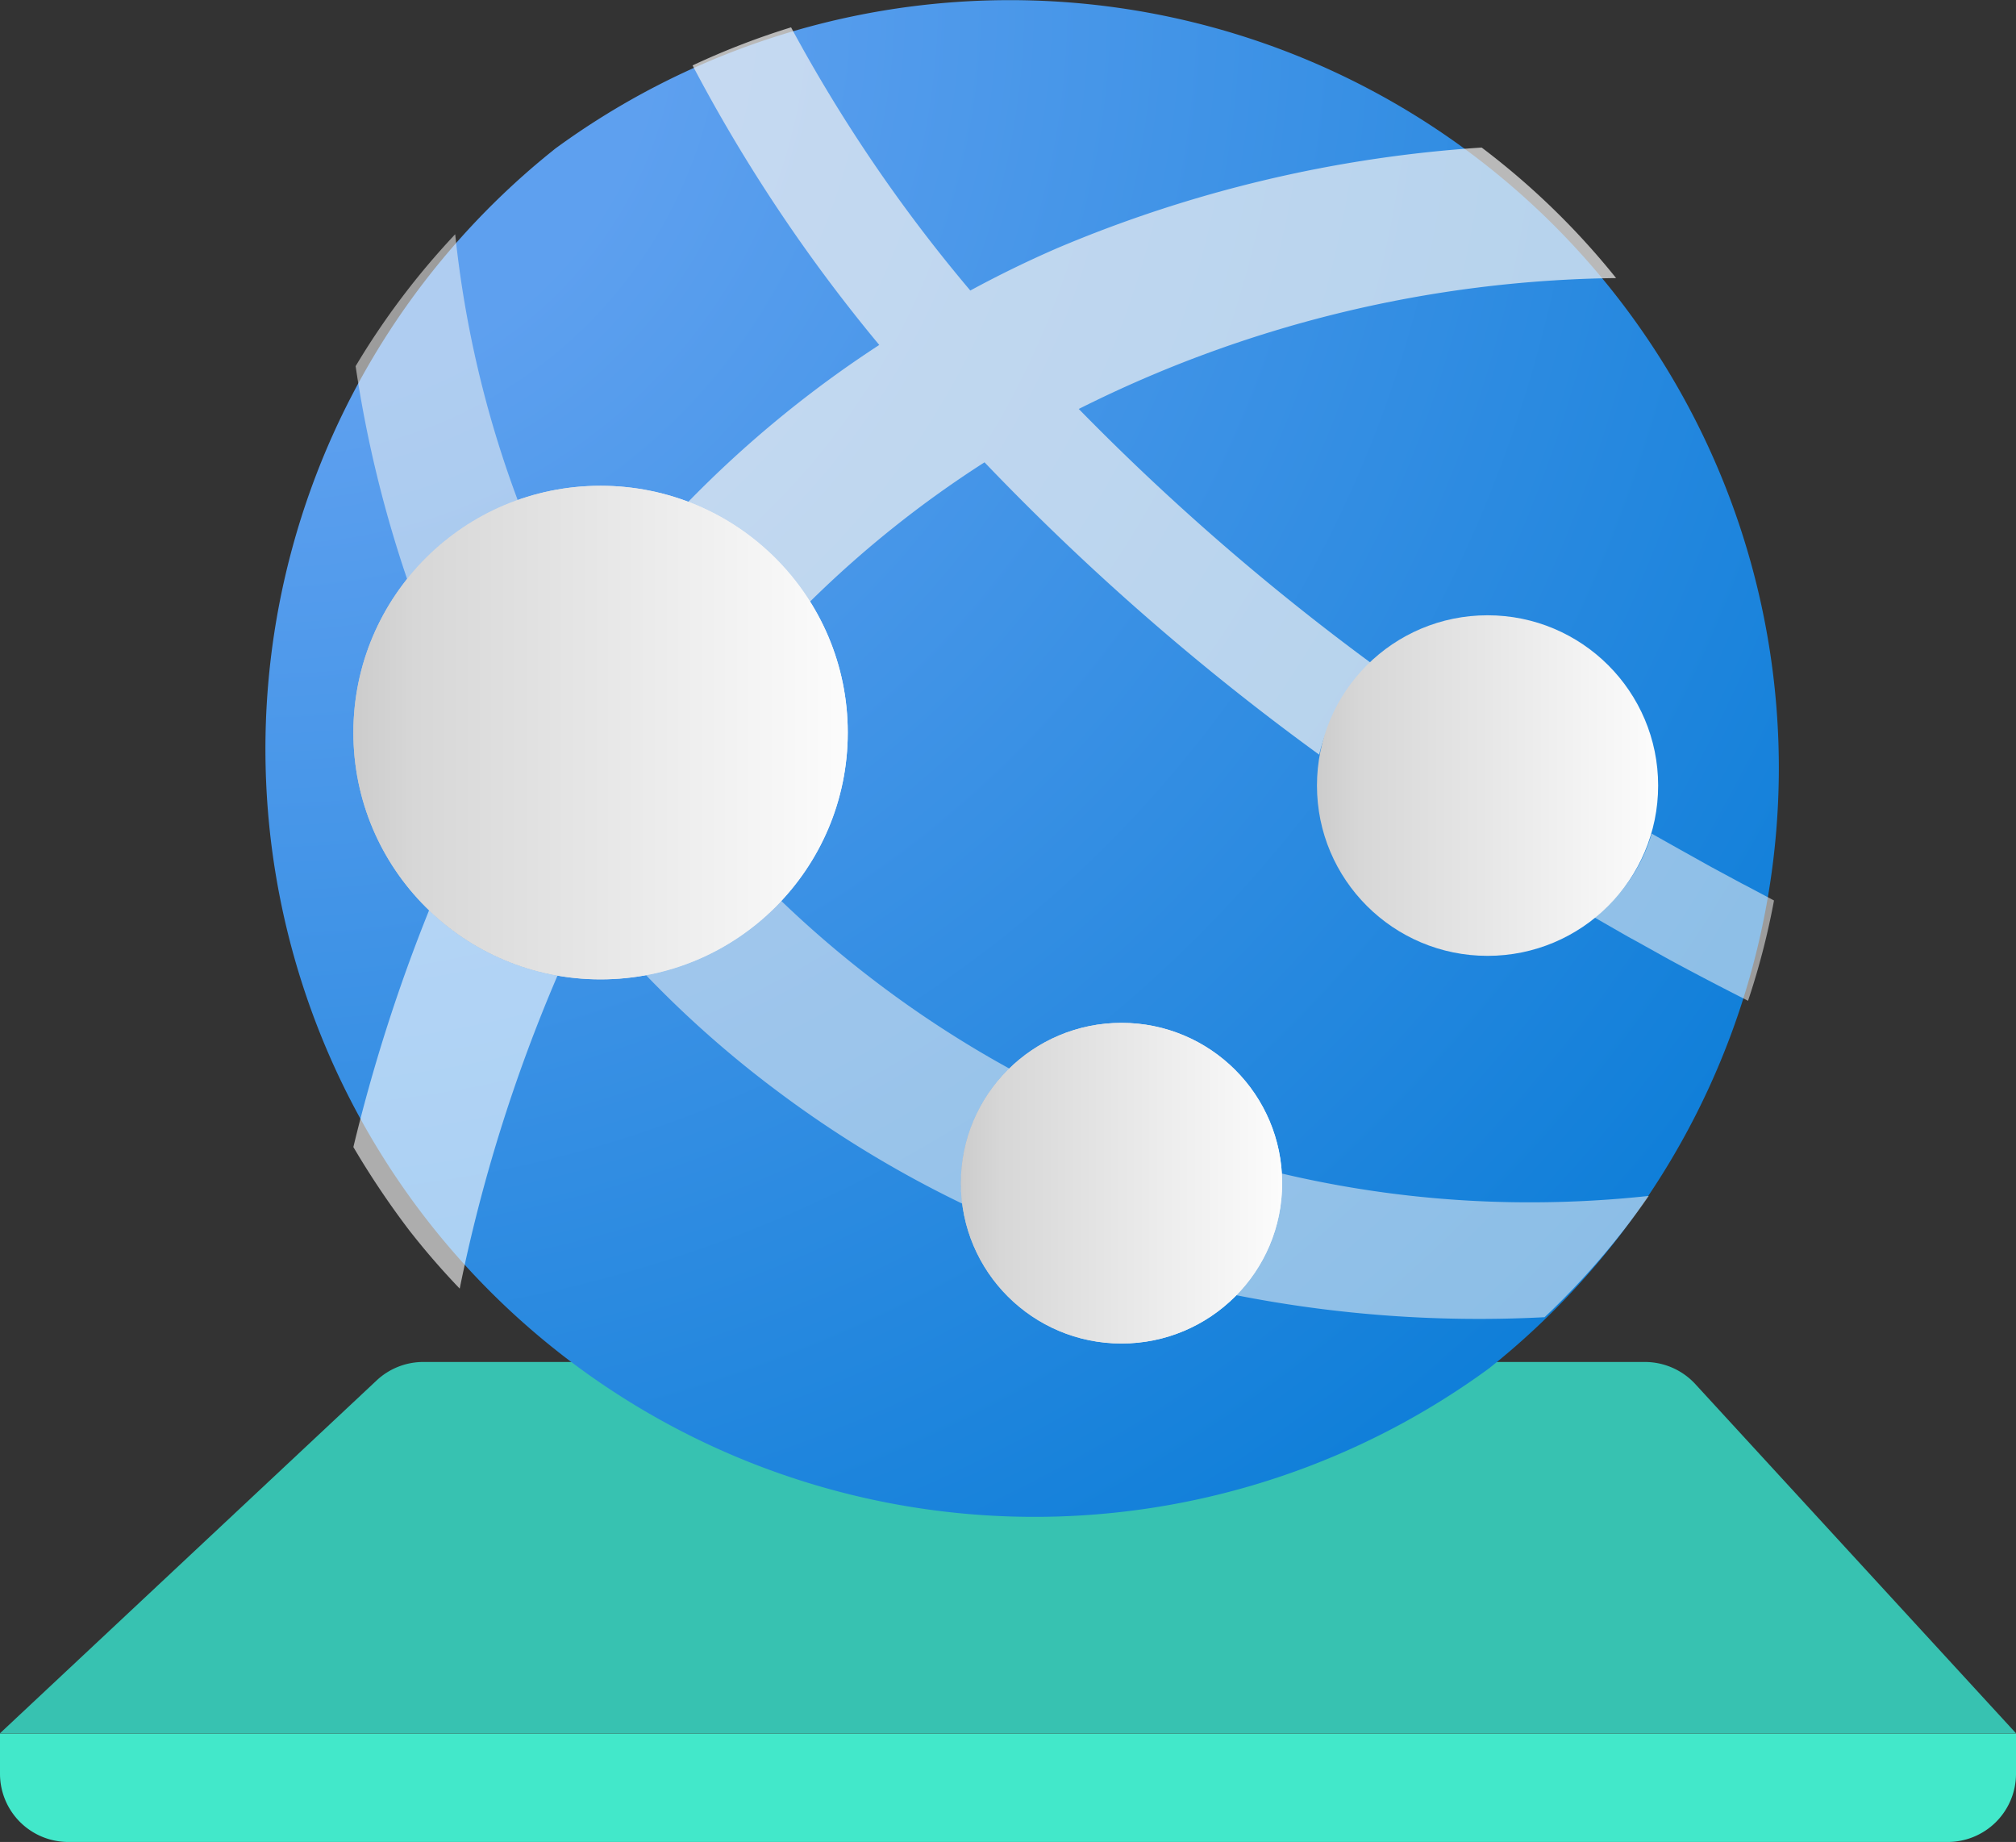 ﻿<?xml version="1.0" encoding="UTF-8" standalone="no"?>
<!-- Generated by Microsoft Visio, SVG Export Storage Account Networking.svg Page-1 -->
<svg xmlns:dc="http://purl.org/dc/elements/1.1/" xmlns:cc="http://creativecommons.org/ns#" xmlns:rdf="http://www.w3.org/1999/02/22-rdf-syntax-ns#" xmlns:svg="http://www.w3.org/2000/svg" xmlns="http://www.w3.org/2000/svg" xmlns:xlink="http://www.w3.org/1999/xlink" xmlns:sodipodi="http://sodipodi.sourceforge.net/DTD/sodipodi-0.dtd" xmlns:inkscape="http://www.inkscape.org/namespaces/inkscape" width="56.69" height="51.791" viewBox="0 0 56.69 51.791" xml:space="preserve" class="st10" version="1.1" id="svg101" sodipodi:docname="Storage Account Networking.svg" style="font-size:12px;overflow:visible;color-interpolation-filters:sRGB;fill:none;fill-rule:evenodd;stroke-linecap:square;stroke-miterlimit:3" inkscape:version="0.92.5 (2060ec1f9f, 2020-04-08)">
  <rect x="0" y="0" width="56.69" height="51.791" fill="#333333" stroke="none"/>
  <sodipodi:namedview pagecolor="#ffffff" bordercolor="#666666" borderopacity="1" objecttolerance="10" gridtolerance="10" guidetolerance="10" inkscape:pageopacity="0" inkscape:pageshadow="2" inkscape:window-width="640" inkscape:window-height="480" id="namedview103" showgrid="false" inkscape:zoom="1.4777723" inkscape:cx="37.795298" inkscape:cy="34.489035" inkscape:window-x="0" inkscape:window-y="0" inkscape:window-maximized="0" inkscape:current-layer="svg101" />
	<style type="text/css" id="style2">
	<![CDATA[
		.st1 {fill:#37c2b1;stroke:none;stroke-linecap:butt;stroke-width:34}
		.st2 {fill:url(#grad7-8)}
		.st3 {stroke:none;stroke-linecap:butt;stroke-width:34}
		.st4 {fill:#ffffff;fill-opacity:0.6;stroke:none;stroke-linecap:butt;stroke-width:34}
		.st5 {fill:#f2f2f2;fill-opacity:0.55;stroke:none;stroke-linecap:butt;stroke-width:34}
		.st6 {fill:url(#grad0-17);stroke:none;stroke-linecap:butt;stroke-width:34}
		.st7 {fill:url(#grad0-23);stroke:none;stroke-linecap:butt;stroke-width:34}
		.st8 {fill:#f2f2f2;fill-opacity:0.7;stroke:none;stroke-linecap:butt;stroke-width:34}
		.st9 {fill:#42e8ca;stroke:none;stroke-linecap:butt;stroke-width:34}
		.st10 {fill:none;fill-rule:evenodd;font-size:12px;overflow:visible;stroke-linecap:square;stroke-miterlimit:3}
	]]>
	</style>

	<defs id="Patterns_And_Gradients">
		<radialGradient id="grad7-8" cx="-4.448" cy="81.228" r="59.657" gradientTransform="scale(0.999,1.001)" fx="-4.448" fy="81.228" gradientUnits="userSpaceOnUse">
			<stop offset="0.185" stop-color="#5ea0ef" stop-opacity="1" id="stop4" />
			<stop offset="1" stop-color="#0078d4" stop-opacity="1" id="stop6" />
		</radialGradient>
		<linearGradient id="grad0-17" x1="0" y1="0" x2="1" y2="0" gradientTransform="rotate(-90.448,0.5,0.5)">
			<stop offset="0" stop-color="#cccccc" stop-opacity="1" id="stop9" />
			<stop offset="0.125" stop-color="#d7d7d7" stop-opacity="1" id="stop11" />
			<stop offset="1" stop-color="#fcfcfc" stop-opacity="1" id="stop13" />
		</linearGradient>
		<linearGradient id="grad0-23" x1="0" y1="0" x2="1" y2="0" gradientTransform="rotate(-90,0.5,0.5)">
			<stop offset="0" stop-color="#cccccc" stop-opacity="1" id="stop16" />
			<stop offset="0.125" stop-color="#d7d7d7" stop-opacity="1" id="stop18" />
			<stop offset="1" stop-color="#fcfcfc" stop-opacity="1" id="stop20" />
		</linearGradient>
	<linearGradient inkscape:collect="always" xlink:href="#grad0-17" id="linearGradient4615" gradientTransform="scale(1.001,0.999)" x1="-8.8738458e-16" y1="105.992" x2="13.89" y2="105.992" gradientUnits="userSpaceOnUse" /><linearGradient inkscape:collect="always" xlink:href="#grad0-23" id="linearGradient4617" gradientTransform="scale(1.001,0.999)" x1="0" y1="110.857" x2="9.025" y2="110.857" gradientUnits="userSpaceOnUse" /><linearGradient inkscape:collect="always" xlink:href="#grad0-23" id="linearGradient4619" gradientTransform="scale(1.001,0.999)" x1="0" y1="110.296" x2="9.585" y2="110.296" gradientUnits="userSpaceOnUse" /><linearGradient inkscape:collect="always" xlink:href="#grad0-17" id="linearGradient4621" gradientTransform="scale(1.001,0.999)" x1="-8.8738458e-16" y1="105.992" x2="13.89" y2="105.992" gradientUnits="userSpaceOnUse" /><linearGradient inkscape:collect="always" xlink:href="#grad0-23" id="linearGradient4623" gradientTransform="scale(1.001,0.999)" x1="0" y1="110.857" x2="9.025" y2="110.857" gradientUnits="userSpaceOnUse" /></defs>
	<g id="g99" transform="translate(-34,-33.963)">
		<title id="title24">Page-1</title>
		<g id="group20930-1" transform="translate(34,-34.016)">
			<title id="title26">Storage Account Networking.20930</title>
			<g id="group20931-2">
				<title id="title28">MsPortalFx.base.images-20</title>
				<g id="shape20932-3" transform="translate(0,-3.056)">
					<title id="title30">Sheet.20932</title>
					<path d="m 0,119.77 h 56.69 l -9.01,-9.81 a 1.928,1.924 -180 0 0 -1.42,-0.63 H 11.9 a 1.915,1.912 -180 0 0 -1.31,0.52 z" class="st1" id="path32" inkscape:connector-curvature="0" style="fill:#37c2b1;stroke:none;stroke-width:34;stroke-linecap:butt" />
				</g>
				<g id="shape20933-5" transform="translate(11.902,-13.331)">
					<title id="title35">Sheet.20933</title>
					<path d="M 29.99,119.77 A 21.625,21.587 0 0 1 3.5,85.66 L 3.71,85.49 A 21.625,21.587 0 0 1 30,119.76 Z" class="st2" id="path37" inkscape:connector-curvature="0" style="fill:url(#grad7-8)" />
					<path d="M 29.99,119.77 A 21.625,21.587 0 0 1 3.5,85.66 L 3.71,85.49 A 21.625,21.587 0 0 1 30,119.76" class="st3" id="path39" inkscape:connector-curvature="0" style="stroke:none;stroke-width:34;stroke-linecap:butt" />
				</g>
				<g id="shape20934-10" transform="translate(9.937,-15.559)">
					<title id="title42">Sheet.20934</title>
					<path d="m 2.13,109.13 a 47.852,47.767 -180 0 0 -2.13,6.66 23.849,23.806 -180 0 0 1.57,2.34 21.266,21.228 -180 0 0 1.42,1.64 45.124,45.044 0 0 1 2.75,-8.8 6.929,6.917 0 0 1 -3.61,-1.84 z" class="st4" id="path44" inkscape:connector-curvature="0" style="fill:#ffffff;fill-opacity:0.6;stroke:none;stroke-width:34;stroke-linecap:butt" />
				</g>
				<g id="shape20935-12" transform="translate(10,-35.505)">
					<title id="title47">Sheet.20935</title>
					<path d="m 4.56,117.55 a 30.378,30.324 0 0 1 -1.76,-7.48 21.449,21.41 -180 0 0 -2.8,3.71 34.079,34.018 -180 0 0 1.45,5.99 6.986,6.973 0 0 1 3.11,-2.22 z" class="st5" id="path49" inkscape:connector-curvature="0" style="fill:#f2f2f2;fill-opacity:0.55;stroke:none;stroke-width:34;stroke-linecap:butt" />
				</g>
				<g id="shape20936-14" transform="translate(9.937,-24.259)">
					<title id="title52">Sheet.20936</title>
					<ellipse cx="6.951" cy="112.836" rx="6.951" ry="6.939" class="st6" id="ellipse54" style="fill:url(#linearGradient4615);stroke:none;stroke-width:34;stroke-linecap:butt" />
				</g>
				<g id="shape20937-18" transform="translate(18.164,-14.755)">
					<title id="title57">Sheet.20937</title>
					<path d="m 8.86,116 a 4.491,4.483 0 0 1 1.36,-3.22 30.466,30.412 0 0 1 -6.42,-4.72 6.929,6.917 0 0 1 -3.8,2.09 30.06,30.006 -180 0 0 3.69,3.26 31.373,31.317 -180 0 0 5.21,3.17 A 4.362,4.354 0 0 1 8.86,116 Z m 16.02,0.54 a 30.236,30.182 0 0 1 -7,-0.81 V 116 a 4.498,4.49 0 0 1 -1.29,3.15 35.222,35.159 -180 0 0 8.68,0.62 21.641,21.602 -180 0 0 2.93,-3.41 30.942,30.886 0 0 1 -3.32,0.18 z" class="st5" id="path59" inkscape:connector-curvature="0" style="fill:#f2f2f2;fill-opacity:0.55;stroke:none;stroke-width:34;stroke-linecap:butt" />
				</g>
				<g id="shape20938-20" transform="translate(27.02,-14.019)">
					<title id="title62">Sheet.20938</title>
					<ellipse cx="4.517" cy="115.266" rx="4.517" ry="4.508" class="st7" id="ellipse64" style="fill:url(#linearGradient4617);stroke:none;stroke-width:34;stroke-linecap:butt" />
				</g>
				<g id="shape20939-24" transform="translate(19.345,-30.572)">
					<title id="title67">Sheet.20939</title>
					<path d="m 10.99,110.05 a 34.491,34.43 0 0 1 15.11,-3.68 21.307,21.269 -180 0 0 -3.78,-3.67 36.661,36.596 -180 0 0 -11.94,2.83 31.165,31.11 -180 0 0 -2.44,1.19 43.326,43.249 0 0 1 -5.04,-7.4 21.225,21.187 -180 0 0 -2.77,1.07 45.354,45.273 -180 0 0 5.25,7.86 31.496,31.44 -180 0 0 -5.38,4.42 6.929,6.917 0 0 1 3.43,2.8 30.139,30.085 0 0 1 4.91,-3.92 69.833,69.708 -180 0 0 9.41,8.22 4.693,4.685 0 0 1 1.55,-2.51 67.452,67.331 0 0 1 -8.31,-7.21 z" class="st8" id="path69" inkscape:connector-curvature="0" style="fill:#f2f2f2;fill-opacity:0.7;stroke:none;stroke-width:34;stroke-linecap:butt" />
				</g>
				<g id="shape20940-26" transform="translate(37.033,-24.919)">
					<title id="title72">Sheet.20940</title>
					<ellipse cx="4.797" cy="114.986" rx="4.797" ry="4.788" class="st7" id="ellipse74" style="fill:url(#linearGradient4619);stroke:none;stroke-width:34;stroke-linecap:butt" />
				</g>
				<g id="shape20941-29" transform="translate(44.825,-23.652)">
					<title id="title77">Sheet.20941</title>
					<path d="M 5.06,116.95 4.25,116.52 4.17,116.48 3.41,116.07 3.28,116 2.6,115.62 2.42,115.52 1.62,115.07 A 4.548,4.54 0 0 1 0,117.42 l 0.94,0.54 0.22,0.12 0.88,0.49 0.09,0.05 c 0.72,0.39 1.45,0.77 2.2,1.15 a 20.838,20.801 -180 0 0 0.73,-2.82 z" class="st5" id="path79" inkscape:connector-curvature="0" style="fill:#f2f2f2;fill-opacity:0.55;stroke:none;stroke-width:34;stroke-linecap:butt" />
				</g>
				<g id="shape20942-31" transform="translate(9.937,-24.259)">
					<title id="title82">Sheet.20942</title>
					<ellipse cx="6.951" cy="112.836" rx="6.951" ry="6.939" class="st6" id="ellipse84" style="fill:url(#linearGradient4621);stroke:none;stroke-width:34;stroke-linecap:butt" />
				</g>
				<g id="shape20943-34" transform="translate(27.02,-14.019)">
					<title id="title87">Sheet.20943</title>
					<ellipse cx="4.517" cy="115.266" rx="4.517" ry="4.508" class="st7" id="ellipse89" style="fill:url(#linearGradient4623);stroke:none;stroke-width:34;stroke-linecap:butt" />
				</g>
				<g id="shape20944-37">
					<title id="title92">Sheet.20944</title>
					<path d="m 0,116.72 h 56.69 v 1.14 a 1.921,1.918 0 0 1 -1.92,1.91 H 1.92 A 1.921,1.918 0 0 1 0,117.86 Z" class="st9" id="path94" inkscape:connector-curvature="0" style="fill:#42e8ca;stroke:none;stroke-width:34;stroke-linecap:butt" />
				</g>
			</g>
		</g>
	</g>
</svg>
